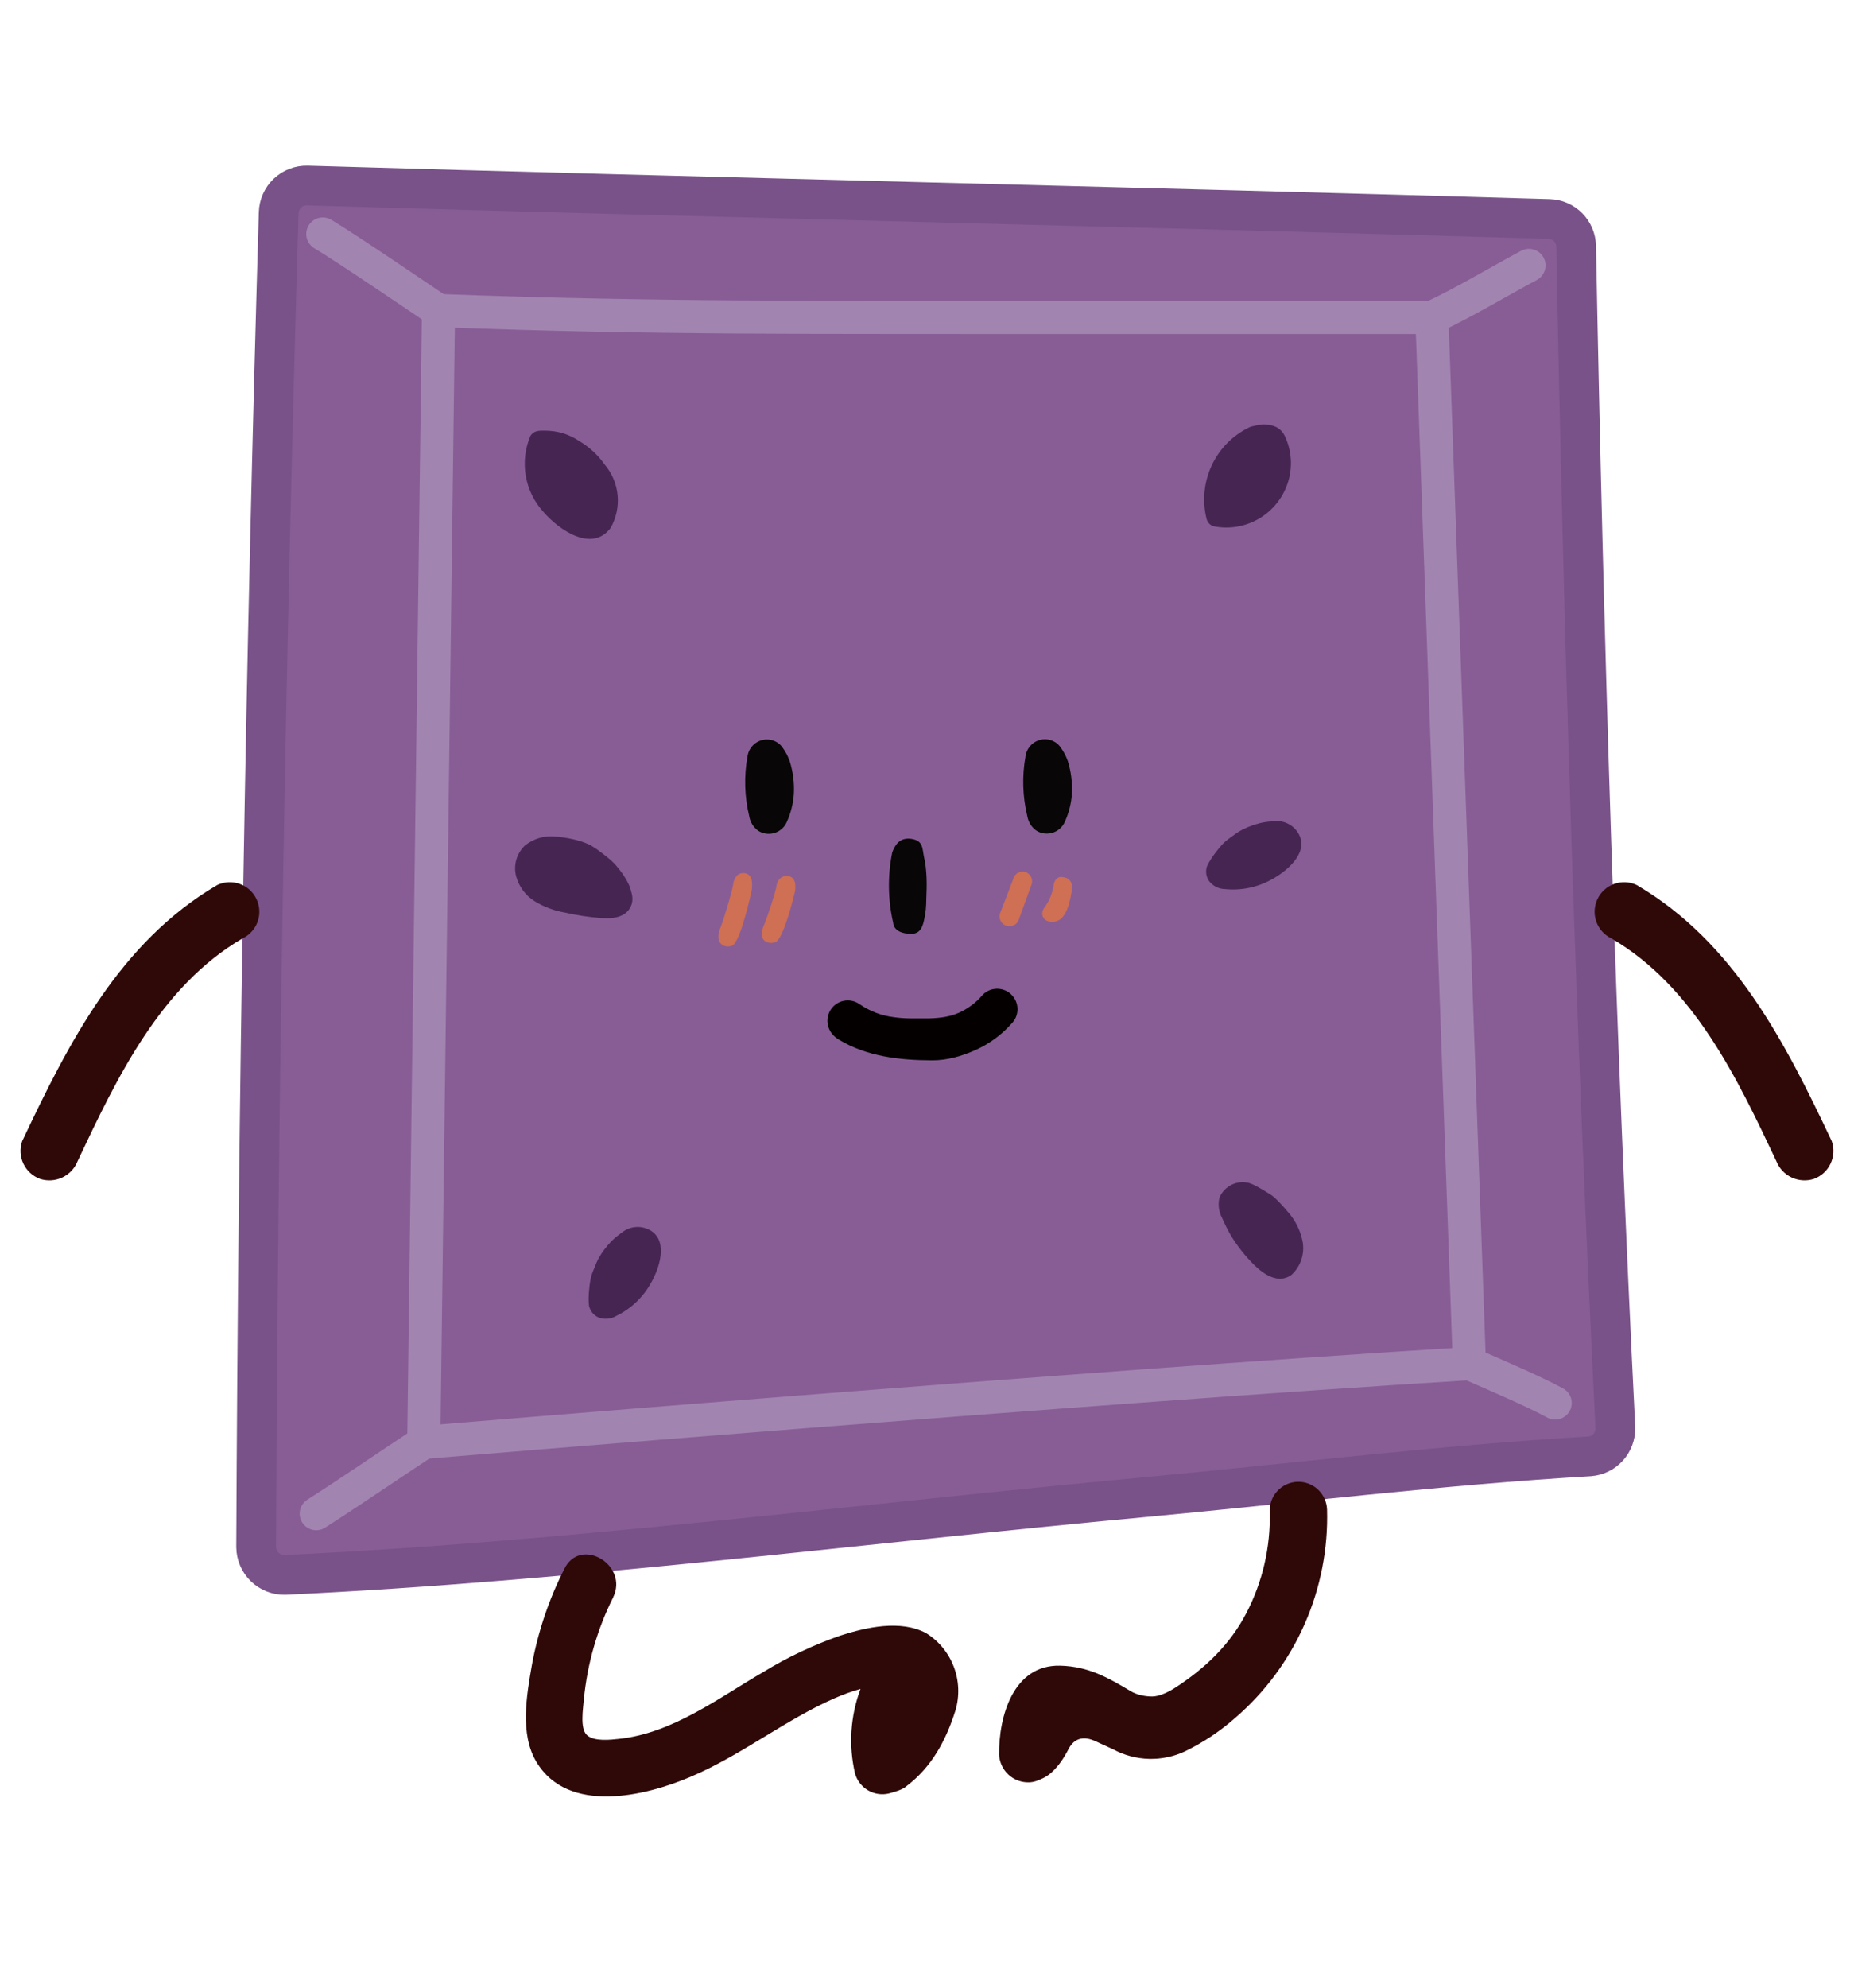 <svg width="140" height="150" viewBox="0 0 140 150" fill="none" xmlns="http://www.w3.org/2000/svg">
<g clip-path="url(#clip0_347_14091)">
<path d="M121.983 107.764C120.501 78.04 119.582 48.317 119.019 18.593C119.011 18.053 118.796 17.536 118.417 17.151C118.039 16.766 117.527 16.543 116.988 16.527C85.713 15.606 54.483 14.922 23.208 14.001C22.932 13.993 22.657 14.04 22.398 14.139C22.14 14.237 21.904 14.386 21.703 14.577C21.502 14.767 21.34 14.995 21.227 15.249C21.114 15.502 21.052 15.775 21.044 16.052C20.056 49.61 19.488 83.177 19.34 116.755C19.344 117.035 19.403 117.312 19.514 117.57C19.625 117.827 19.786 118.06 19.987 118.254C20.188 118.449 20.426 118.602 20.686 118.704C20.946 118.807 21.224 118.856 21.504 118.851C43.144 117.84 64.918 114.972 86.484 112.98C97.63 111.94 108.851 110.558 120.041 109.904C120.576 109.862 121.075 109.618 121.436 109.22C121.796 108.822 121.992 108.301 121.983 107.764Z" fill="#885D96"/>
<path d="M121.983 107.764C120.501 78.04 119.582 48.317 119.019 18.593C119.011 18.053 118.796 17.536 118.417 17.151C118.039 16.766 117.527 16.543 116.988 16.527C85.713 15.606 54.483 14.922 23.208 14.001C22.932 13.993 22.657 14.04 22.398 14.139C22.14 14.237 21.904 14.386 21.703 14.577C21.502 14.767 21.34 14.995 21.227 15.249C21.114 15.502 21.052 15.775 21.044 16.052C20.056 49.61 19.488 83.177 19.34 116.755C19.344 117.035 19.403 117.312 19.514 117.57C19.625 117.827 19.786 118.06 19.987 118.254C20.188 118.449 20.426 118.602 20.686 118.704C20.946 118.807 21.224 118.856 21.504 118.851C43.144 117.84 64.918 114.972 86.484 112.98C97.63 111.94 108.851 110.558 120.041 109.904C120.576 109.862 121.075 109.618 121.436 109.22C121.796 108.822 121.992 108.301 121.983 107.764Z" stroke="#795289" stroke-width="3" stroke-miterlimit="10"/>
<path d="M24.375 17.66C26.228 18.76 31.998 22.695 33.11 23.438C49.814 24.062 61.939 23.929 78.658 23.959H108.125C110.481 22.874 113.486 21.069 115.457 20.029" stroke="#A284B0" stroke-width="2.5" stroke-miterlimit="10" stroke-linecap="round"/>
<path d="M23.879 114.229C26.502 112.55 29.363 110.588 32.001 108.849C32.001 108.849 81.7 104.703 110.959 102.904C112.871 103.737 115.732 104.955 117.436 105.877" stroke="#A284B0" stroke-width="2.5" stroke-miterlimit="10" stroke-linecap="round"/>
<path d="M32 108.85L33.112 23.439" stroke="#A284B0" stroke-width="2.5" stroke-miterlimit="10" stroke-linecap="round"/>
<path d="M108.125 24.018L110.956 102.904" stroke="#A284B0" stroke-width="2.5" stroke-miterlimit="10" stroke-linecap="round"/>
<path d="M18.315 70.816C12.096 74.443 8.818 81.363 5.864 87.618C5.651 88.162 5.239 88.604 4.712 88.855C4.185 89.105 3.582 89.145 3.026 88.966C2.473 88.763 2.021 88.352 1.768 87.819C1.515 87.286 1.482 86.676 1.674 86.12C5.195 78.674 9.036 71.109 16.403 66.788C16.936 66.535 17.547 66.505 18.103 66.704C18.659 66.903 19.114 67.314 19.367 67.849C19.621 68.383 19.652 68.995 19.455 69.552C19.258 70.108 18.848 70.563 18.315 70.816Z" fill="#2F0908"/>
<path d="M121.681 70.816C127.9 74.443 131.178 81.363 134.132 87.618C134.345 88.162 134.757 88.604 135.284 88.855C135.811 89.105 136.414 89.145 136.97 88.966C137.523 88.763 137.975 88.352 138.228 87.819C138.481 87.286 138.514 86.676 138.322 86.12C134.801 78.674 130.96 71.109 123.593 66.788C123.061 66.535 122.449 66.505 121.893 66.704C121.337 66.903 120.882 67.314 120.629 67.849C120.375 68.383 120.344 68.995 120.541 69.552C120.738 70.108 121.148 70.563 121.681 70.816Z" fill="#2F0908"/>
<path d="M69.93 123.242C67.996 122.215 65.422 122.8 63.459 123.428C61.424 124.136 59.469 125.06 57.629 126.183C54.244 128.153 50.76 130.809 46.736 131.223C46.096 131.294 44.859 131.437 44.319 130.937C43.778 130.438 44.034 128.939 44.091 128.225C44.35 125.555 45.097 122.956 46.295 120.559C47.504 118.089 43.821 115.919 42.612 118.403C41.454 120.685 40.63 123.123 40.166 125.641C39.768 127.939 39.242 130.852 40.507 132.964C42.896 136.947 48.741 135.548 52.168 134.078C55.979 132.465 59.278 129.795 63.033 128.153C63.665 127.876 64.316 127.642 64.981 127.454C64.212 129.497 64.068 131.724 64.568 133.849C64.672 134.206 64.866 134.529 65.131 134.788C65.396 135.047 65.723 135.233 66.081 135.328C66.439 135.423 66.815 135.423 67.172 135.329C67.53 135.235 68.189 135.047 68.454 134.788C70.353 133.349 71.428 131.357 72.148 129.081C72.469 127.999 72.425 126.84 72.024 125.785C71.623 124.729 70.887 123.836 69.93 123.242Z" fill="#2F0908"/>
<path d="M95.878 114.073C95.951 116.749 95.338 119.398 94.097 121.767C92.855 124.135 91.005 125.892 88.767 127.347C88.203 127.713 87.519 128.026 87.004 128.026C86.488 128.026 85.837 127.913 85.336 127.597C83.701 126.627 82.201 125.748 80.047 125.699C76.518 125.619 75.414 129.515 75.443 132.416C75.463 132.796 75.581 133.164 75.785 133.485C75.99 133.806 76.273 134.069 76.608 134.247C76.943 134.425 77.319 134.513 77.698 134.503C78.077 134.492 78.327 134.391 78.772 134.186C79.216 133.981 79.958 133.417 80.676 132.014C81.394 130.611 82.66 131.389 82.912 131.488L84.058 132.014C84.891 132.463 85.817 132.709 86.761 132.734C87.706 132.759 88.643 132.562 89.498 132.158C90.867 131.491 92.141 130.641 93.284 129.632C95.529 127.696 97.316 125.281 98.514 122.563C99.712 119.845 100.291 116.894 100.209 113.923C100.189 113.346 99.942 112.801 99.521 112.407C99.101 112.014 98.542 111.804 97.968 111.824C97.394 111.844 96.851 112.092 96.459 112.514C96.067 112.936 95.858 113.497 95.878 114.073Z" fill="#2F0908"/>
<path d="M63.369 78.472C65.476 79.728 67.929 80.013 70.391 80.019C71.524 80.023 72.627 79.703 73.662 79.24C74.697 78.778 75.623 78.101 76.379 77.254C76.523 77.11 76.638 76.94 76.716 76.752C76.794 76.564 76.834 76.362 76.834 76.159C76.834 75.955 76.794 75.753 76.716 75.566C76.638 75.378 76.523 75.207 76.379 75.064C76.092 74.776 75.702 74.615 75.296 74.615C74.891 74.615 74.501 74.776 74.214 75.064C73.725 75.649 73.11 76.114 72.415 76.424C71.72 76.734 70.999 76.823 70.204 76.853C69.713 76.853 69.221 76.853 68.745 76.853C68.323 76.851 67.903 76.82 67.485 76.76C66.565 76.647 65.685 76.314 64.92 75.788C64.746 75.662 64.548 75.573 64.338 75.528C64.127 75.483 63.91 75.482 63.7 75.527C63.489 75.571 63.291 75.659 63.117 75.786C62.943 75.912 62.797 76.074 62.689 76.261C62.581 76.447 62.513 76.654 62.489 76.869C62.466 77.083 62.488 77.3 62.554 77.506C62.619 77.711 62.727 77.901 62.87 78.062C63.013 78.223 63.141 78.324 63.262 78.402L63.369 78.472Z" fill="#040000"/>
<path d="M59.633 57.44C59.576 57.271 59.422 56.947 59.422 56.947C59.422 56.947 59.144 56.426 58.927 56.216C58.71 56.007 58.434 55.868 58.136 55.82C57.944 55.79 57.747 55.799 57.558 55.846C57.368 55.893 57.19 55.977 57.033 56.093C56.876 56.208 56.744 56.354 56.643 56.522C56.542 56.689 56.476 56.875 56.447 57.068C56.172 58.577 56.217 60.126 56.58 61.616C56.637 61.939 56.786 62.238 57.01 62.478C57.226 62.717 57.52 62.87 57.84 62.909C58.161 62.956 58.489 62.895 58.773 62.737C59.057 62.578 59.281 62.331 59.411 62.032C59.715 61.367 59.895 60.652 59.945 59.922C59.989 59.082 59.884 58.242 59.633 57.44Z" fill="#080606"/>
<path d="M80.629 57.424C80.572 57.255 80.418 56.932 80.418 56.932C80.418 56.932 80.14 56.411 79.923 56.201C79.706 55.991 79.43 55.853 79.132 55.804C78.94 55.775 78.743 55.783 78.554 55.83C78.364 55.877 78.186 55.961 78.029 56.077C77.872 56.193 77.74 56.339 77.639 56.506C77.538 56.673 77.472 56.859 77.443 57.053C77.168 58.561 77.213 60.111 77.576 61.6C77.633 61.923 77.782 62.223 78.006 62.462C78.222 62.702 78.516 62.855 78.836 62.893C79.157 62.94 79.485 62.879 79.769 62.721C80.053 62.562 80.277 62.315 80.407 62.016C80.711 61.351 80.892 60.636 80.941 59.906C80.986 59.067 80.88 58.226 80.629 57.424Z" fill="#080606"/>
<path d="M69.946 67.872C69.946 68.362 69.907 68.823 69.803 69.314C69.7 69.804 69.566 70.473 68.81 70.473C68.054 70.473 67.491 70.191 67.447 69.641C67.044 67.898 67.019 66.089 67.373 64.335C67.595 63.711 67.995 63.161 68.855 63.31C69.714 63.458 69.64 64.023 69.759 64.603C70.01 65.659 69.996 66.769 69.946 67.872Z" fill="#080606"/>
<path d="M59.504 66.114C58.872 66.042 58.658 66.596 58.629 66.881C58.576 67.258 58.021 69.026 57.63 69.96C57.238 70.893 57.892 71.307 58.532 71.112C59.172 70.916 59.962 67.536 59.992 67.438C60.022 67.34 60.293 66.203 59.504 66.114Z" fill="#CF6F53"/>
<path d="M56.238 65.894C55.606 65.815 55.392 66.422 55.364 66.735C55.31 67.148 54.756 69.088 54.364 70.112C53.973 71.136 54.626 71.59 55.266 71.375C55.906 71.161 56.697 67.453 56.727 67.346C56.757 67.239 57.028 65.992 56.238 65.894Z" fill="#CF6F53"/>
<path d="M80.189 66.18C79.721 66.14 79.573 66.61 79.558 66.85C79.435 67.521 79.203 68.043 78.859 68.499C78.516 68.955 78.724 69.658 79.63 69.551C80.537 69.444 80.796 68.014 80.919 67.294C81.043 66.573 80.773 66.231 80.189 66.18Z" fill="#CF6F53"/>
<path d="M76.451 66.49L75.501 68.96C75.451 69.154 75.479 69.359 75.58 69.531C75.681 69.704 75.846 69.829 76.038 69.879C76.231 69.93 76.436 69.901 76.607 69.8C76.779 69.698 76.903 69.533 76.954 69.34L77.912 66.699C77.962 66.512 77.936 66.312 77.841 66.143C77.746 65.974 77.589 65.849 77.404 65.795C77.219 65.749 77.024 65.777 76.859 65.872C76.694 65.967 76.572 66.122 76.518 66.305L76.451 66.49Z" fill="#CF6F53"/>
<path d="M45.664 35.061C45.158 34.339 44.503 33.734 43.744 33.288C42.973 32.764 42.102 32.498 41.129 32.498C40.898 32.499 40.732 32.491 40.534 32.54C40.336 32.589 40.165 32.713 40.057 32.887C39.649 33.842 39.527 34.895 39.704 35.919C39.881 36.943 40.351 37.893 41.056 38.654C42.177 39.95 44.681 41.738 46.109 39.842C46.534 39.095 46.718 38.236 46.639 37.381C46.559 36.525 46.219 35.715 45.664 35.061Z" fill="#462553"/>
<path d="M47.446 66.675C47.178 66.129 46.883 65.747 46.525 65.317C46.167 64.887 45.436 64.364 45.259 64.23C45.259 64.23 45.222 64.19 45.065 64.087C45.01 64.052 44.918 63.994 44.763 63.892C44.65 63.818 44.644 63.806 44.463 63.719C43.655 63.364 42.833 63.213 41.904 63.126C41.088 63.049 40.274 63.294 39.636 63.81C39.335 64.096 39.115 64.456 38.996 64.854C38.878 65.253 38.866 65.675 38.962 66.08C39.167 66.889 39.679 67.587 40.39 68.022C41.092 68.447 41.868 68.735 42.677 68.871C43.573 69.076 44.482 69.214 45.398 69.283C46.299 69.353 47.377 69.238 47.703 68.225C47.775 67.971 47.776 67.703 47.707 67.448C47.638 67.194 47.594 66.977 47.446 66.675Z" fill="#462553"/>
<path d="M49.197 92.905C48.887 92.701 48.524 92.592 48.153 92.592C47.782 92.592 47.419 92.701 47.108 92.905C47.004 92.984 46.935 93.036 46.793 93.139C46.312 93.486 45.958 93.86 45.598 94.346C45.395 94.619 45.161 95.004 45.07 95.228C44.94 95.549 44.785 95.891 44.688 96.178C44.637 96.326 44.608 96.486 44.575 96.647C44.542 96.807 44.381 97.883 44.482 98.564C44.526 98.743 44.608 98.909 44.722 99.053C44.836 99.197 44.979 99.314 45.142 99.397C45.366 99.494 45.609 99.536 45.852 99.52C46.095 99.504 46.331 99.43 46.54 99.305C47.662 98.759 48.586 97.875 49.182 96.776C49.766 95.742 50.457 93.753 49.197 92.905Z" fill="#462553"/>
<path d="M98.131 63.059C97.975 62.722 97.724 62.438 97.408 62.242C97.093 62.047 96.727 61.948 96.356 61.958C96.225 61.97 96.14 61.977 95.965 61.99C95.373 62.032 94.875 62.163 94.312 62.385C93.996 62.51 93.594 62.714 93.399 62.857C93.119 63.06 92.807 63.27 92.573 63.461C92.451 63.561 92.342 63.681 92.23 63.8C92.118 63.919 91.413 64.749 91.139 65.381C91.083 65.555 91.064 65.74 91.085 65.922C91.106 66.104 91.166 66.28 91.261 66.436C91.4 66.637 91.585 66.801 91.799 66.915C92.014 67.03 92.254 67.092 92.498 67.095C93.739 67.223 94.99 66.959 96.076 66.34C97.117 65.77 98.754 64.445 98.131 63.059Z" fill="#462553"/>
<path d="M97.016 32.902C96.874 32.594 96.628 32.346 96.321 32.205C96.013 32.064 95.488 32.002 95.309 32.03C95.309 32.03 95.199 32.039 95.062 32.065C94.926 32.091 94.867 32.105 94.738 32.133C94.518 32.179 94.407 32.215 94.358 32.239C93.1 32.839 92.089 33.859 91.498 35.125C90.907 36.391 90.772 37.824 91.117 39.178C91.152 39.307 91.22 39.425 91.314 39.52C91.409 39.614 91.526 39.683 91.654 39.718C92.825 39.951 94.04 39.745 95.071 39.14C96.101 38.535 96.875 37.572 97.246 36.434C97.625 35.27 97.543 34.005 97.016 32.902Z" fill="#462553"/>
<path d="M98.306 93.445C98.138 92.779 97.826 92.158 97.394 91.625C96.961 91.092 96.305 90.379 95.992 90.182C95.881 90.111 94.784 89.403 94.343 89.281C93.898 89.159 93.424 89.202 93.009 89.403C92.594 89.605 92.265 89.95 92.085 90.376C91.958 90.897 92.029 91.447 92.284 91.918C92.473 92.35 92.683 92.772 92.914 93.183C93.417 94.016 94.021 94.782 94.711 95.465C95.433 96.175 96.524 96.915 97.507 96.221C97.886 95.88 98.161 95.439 98.302 94.948C98.444 94.457 98.445 93.936 98.306 93.445Z" fill="#462553"/>
</g>
<defs>
<clipPath id="clip0_347_14091">
<rect width="140" height="150" fill="white"/>
</clipPath>
</defs>
</svg>
